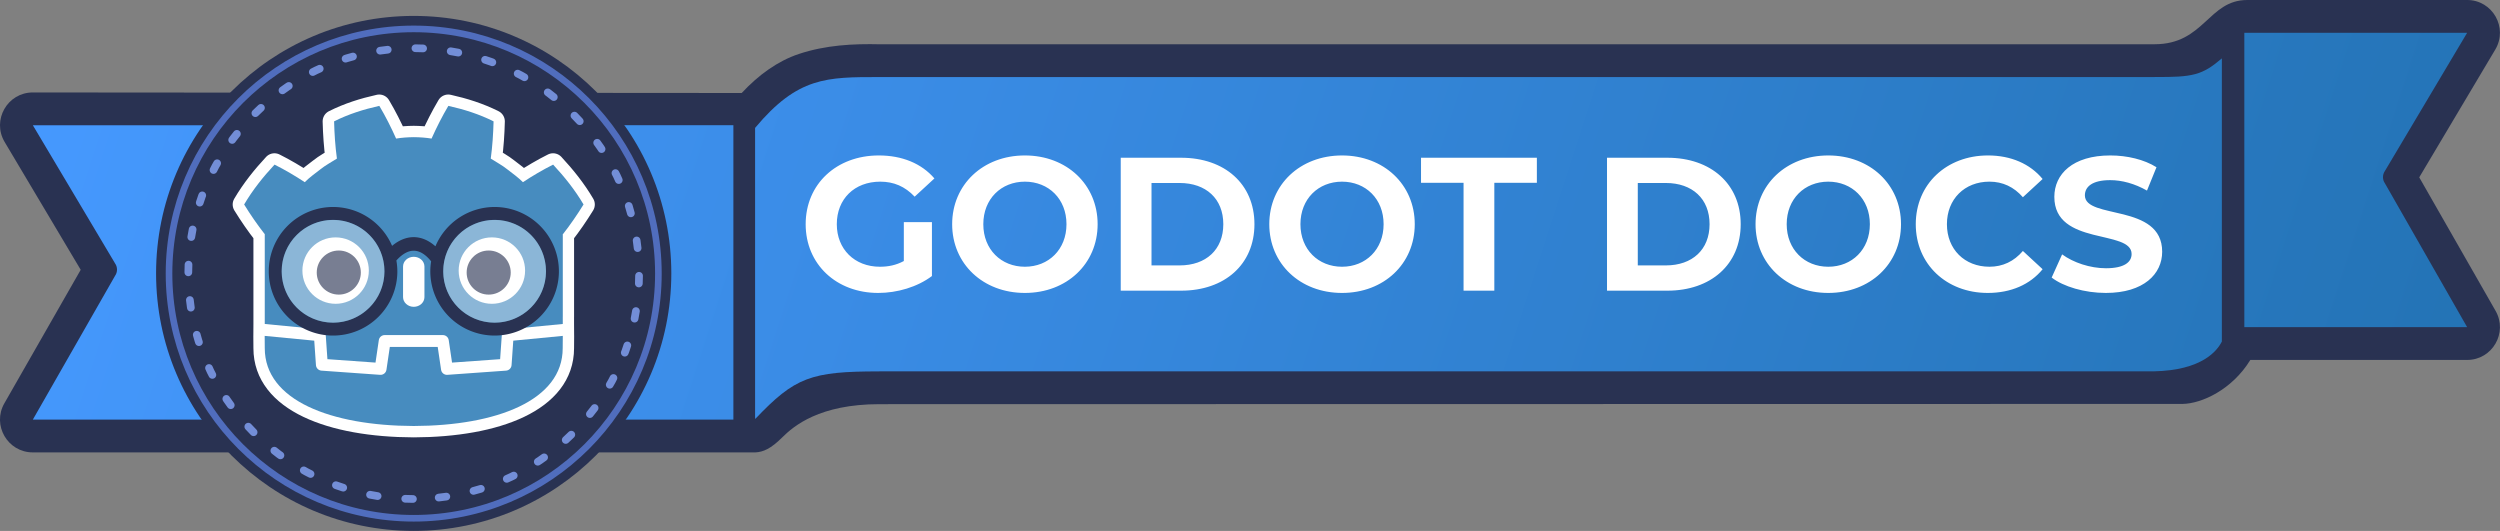 <svg enable-background="new" height="51" viewBox="0 0 240.158 51" width="240.158"
     xmlns="http://www.w3.org/2000/svg" xmlns:xlink="http://www.w3.org/1999/xlink">
    <rect x="0" y="0" width="240.158" height="51" fill="#808080" stroke="none"/>
    <linearGradient id="a" gradientTransform="matrix(.868 0 0 -.868 19.117 354.854)"
                    gradientUnits="userSpaceOnUse" x1="-50.169" x2="266.504" y1="214.346" y2="111.748">
        <stop offset="0" stop-color="#4699ff"/>
        <stop offset="1" stop-color="#1b6aa3"/>
    </linearGradient>
    <g transform="translate(39.508 -202.738)">
        <path d="m-36.353 214.769 7.898 13.271c.25.358.25.833 0 1.191l-7.898 13.814h69.407l-.042-28.222zm212.442-8.881v28.277h21.404l-7.898-13.814c-.25-.358-.25-.833 0-1.191l7.896-13.271zm-143.077 8.936.042 28.222c1.917-1.921 5.312-4.632 11.911-4.632v-.002l122.41-.002c4.653-.093 8.262-3.352 8.713-4.244l-0-28.277c-1.883 1.618-4.96 4.275-8.612 4.244v.006h-.169c-.011 0-122.343.002-122.343.002-4.821-.116-9.145.603-11.953 4.683z"
              fill="#ff3252" stroke-linecap="round" stroke-linejoin="round" stroke-miterlimit="3.85"
              stroke-width="6.3"/>
        <path d="m176.371 202.738c-3.746 0-4.12 4.25-8.905 4.25-1.161-.006-122.502.002-122.502.002l.076.002c-2.59-.062-5.228.074-7.799.928-2.024.672-3.885 2.016-5.498 3.752l-68.094-.053c-2.445-.002-3.959 2.661-2.709 4.762l7.305 12.275-7.334 12.826c-1.202 2.1.315 4.715 2.734 4.715h69.408c.765-.038 1.49-.353 2.589-1.447 1.099-1.094 3.584-3.186 9.321-3.186 1.74 0 3.15-.002 3.15-.002l122.019-.021c1.868-.018 4.802-1.388 6.533-4.226h20.827c2.42 0 3.936-2.615 2.734-4.715l-7.334-12.826 7.305-12.275c1.25-2.1-.263-4.762-2.707-4.762z"
              fill="#293252" stroke-linecap="round" stroke-linejoin="round" stroke-miterlimit="3.85"/>
        <path d="m-36.352 214.769 7.898 13.271c.25.358.25.833 0 1.191l-7.898 13.814h67.295v-28.277zm212.442-8.881v28.277h21.404l-7.898-13.814c-.25-.358-.25-.833 0-1.191l7.896-13.271zm-143.061 9.137-0 27.789c.008.058.011.115.01.174 3.824-4.016 5.328-4.574 11.928-4.574v-.002l122.41-.002c4.653-.093 6.101-1.971 6.553-2.863v-27.202c-1.883 1.618-2.8 1.818-6.451 1.788v.006h-.135c-.011 0-.022.002-.033.002-.011-0-.024-.001-.035-.002l-122.309.002c-5.051 0-7.839-.026-11.938 4.884z"
              fill="url(#a)"/>
        <path d="m44.91 217.671c-4.068 0-7.023 2.756-7.023 6.605s2.954 6.603 6.967 6.603c1.824 0 3.759-.566 5.163-1.624v-5.181h-2.7v3.74c-.748.401-1.495.548-2.298.548-2.445 0-4.141-1.696-4.141-4.086 0-2.426 1.696-4.087 4.177-4.087 1.295 0 2.371.457 3.302 1.442l1.898-1.752c-1.241-1.441-3.101-2.208-5.345-2.208zm14.037 0c-4.032 0-6.987 2.811-6.987 6.605s2.955 6.603 6.987 6.603c4.013 0 6.987-2.79 6.987-6.603 0-3.813-2.974-6.605-6.987-6.605zm30.464 0c-4.032 0-6.987 2.811-6.987 6.605s2.955 6.603 6.987 6.603c4.013 0 6.987-2.79 6.987-6.603 0-3.813-2.974-6.605-6.987-6.605zm46.711 0c-4.032 0-6.987 2.811-6.987 6.605s2.955 6.603 6.987 6.603c4.013 0 6.987-2.79 6.987-6.603 0-3.813-2.974-6.605-6.987-6.605zm15.338 0c-3.977 0-6.933 2.756-6.933 6.605s2.956 6.603 6.915 6.603c2.226 0 4.067-.802 5.271-2.28l-1.896-1.752c-.857 1.003-1.935 1.514-3.211 1.514-2.39 0-4.086-1.677-4.086-4.086s1.696-4.087 4.086-4.087c1.277 0 2.354.511 3.211 1.496l1.896-1.75c-1.204-1.459-3.046-2.264-5.253-2.264zm11.759 0c-3.63 0-5.381 1.807-5.381 3.977 0 4.743 7.423 3.101 7.423 5.491 0 .784-.71 1.368-2.462 1.368-1.532 0-3.137-.547-4.213-1.332l-1.004 2.226c1.131.876 3.174 1.478 5.199 1.478 3.649 0 5.417-1.825 5.417-3.959 0-4.688-7.425-3.064-7.425-5.417 0-.803.676-1.46 2.428-1.46 1.131 0 2.352.329 3.538 1.004l.912-2.244c-1.186-.748-2.826-1.132-4.432-1.132zm-95.065.22v12.77h5.801c4.178 0 7.043-2.518 7.043-6.385s-2.865-6.385-7.043-6.385zm28.846 0v2.408h4.086v10.363h2.956v-10.363h4.087v-2.408zm17.867 0v12.77h5.801c4.178 0 7.041-2.518 7.041-6.385 0-3.867-2.864-6.385-7.041-6.385zm-55.92 2.298c2.28 0 3.995 1.661 3.995 4.087 0 2.426-1.715 4.086-3.995 4.086-2.28 0-3.995-1.659-3.995-4.086 0-2.426 1.715-4.087 3.995-4.087zm30.464 0c2.28 0 3.995 1.661 3.995 4.087 0 2.426-1.715 4.086-3.995 4.086s-3.995-1.659-3.995-4.086c0-2.426 1.715-4.087 3.995-4.087zm46.711 0c2.28 0 3.995 1.661 3.995 4.087 0 2.426-1.715 4.086-3.995 4.086-2.28 0-3.994-1.659-3.994-4.086 0-2.426 1.713-4.087 3.994-4.087zm-65.012.128h2.7c2.536 0 4.197 1.515 4.197 3.959s-1.662 3.958-4.197 3.958h-2.7zm46.713 0h2.7c2.536 0 4.196 1.515 4.196 3.959s-1.66 3.958-4.196 3.958h-2.7z"
              fill="#fff"/>
        <ellipse cx=".233" cy="229.002" fill="#293252" rx="24.748" ry="24.736"/>
        <g enable-background="new" transform="matrix(1.759 0 0 1.759 -46.365 -245.766)">
            <g fill="#fff">
                <path d="m24.732 267.969-1.75.437v.437l1.05.394-1.05.262v.437l1.05.394-1.05.262v.437l1.75-.437v-.437l-1.05-.394 1.05-.262v-.437l-1.05-.394 1.05-.262z"
                      fill-opacity=".358" stroke-width=".219"/>
                <path d="m24.608 260.759c-.847.188-1.684.45-2.47.846.018.694.063 1.358.154 2.033-.305.195-.626.363-.91.592-.289.223-.585.435-.847.696-.524-.346-1.078-.672-1.649-.959-.615.662-1.191 1.377-1.661 2.177.354.572.723 1.109 1.122 1.618h.011v3.951.502.457l-.004.649h-.001c.001.291.005.609.005.673 0 2.858 3.626 4.232 8.131 4.248h.005.005c4.505-.016 8.13-1.39 8.13-4.248 0-.065.004-.382.005-.673h-.001l-.004-.649v-.392l.001-.001v-4.517h.011c.399-.509.768-1.045 1.122-1.618-.47-.8-1.046-1.515-1.661-2.177-.571.287-1.125.613-1.649.959-.262-.26-.557-.473-.847-.696-.285-.229-.606-.397-.91-.592.091-.675.135-1.34.153-2.033-.786-.395-1.623-.657-2.47-.846-.338.569-.648 1.184-.917 1.786-.319-.053-.641-.073-.962-.077v-0c-.002 0-.004 0-.006 0s-.004-0-.006-0v0c-.322.004-.643.024-.962.077-.269-.602-.579-1.217-.917-1.786z"
                      stroke="#fff" stroke-linejoin="round" stroke-width="1.24"/>
                <path d="m34.629 272.671s-.027-.166-.043-.164l-3.009.29c-.239.023-.425.214-.442.454l-.083 1.185-2.328.166-.158-1.074c-.035-.239-.244-.419-.485-.419h-3.176c-.241 0-.45.18-.485.419l-.158 1.074-2.328-.166-.083-1.185c-.017-.24-.203-.431-.442-.454l-3.01-.29c-.016-.002-.027.164-.042.164l-.004.651 2.549.411.083 1.195c.017.242.212.438.454.455l3.206.229c.012.001.024.002.036.002.241 0 .449-.18.484-.419l.163-1.105h2.329l.163 1.105c.035.239.244.419.485.419.012 0 .024-0.0.035-.002l3.206-.229c.242-.017.437-.213.454-.455l.083-1.195 2.548-.413z"/>
            </g>
            <path d="m18.357 267.761v3.951.502.457c.009 0.0.018 0.0.027.002l3.01.29c.158.015.281.142.292.3l.093 1.329 2.626.187.181-1.226c.023-.159.16-.277.321-.277h3.176c.161 0 .297.118.321.277l.181 1.226 2.626-.187.093-1.329c.011-.158.135-.285.292-.3l3.009-.29c.009-.001.018-.002.027-.002v-.392l.001-0v-4.518h.011c.399-.509.768-1.045 1.122-1.617-.47-.8-1.046-1.515-1.661-2.177-.571.287-1.125.613-1.649.959-.262-.26-.557-.474-.847-.696-.285-.229-.606-.397-.91-.592.091-.675.135-1.339.154-2.033-.786-.395-1.623-.657-2.47-.846-.338.569-.648 1.184-.917 1.786-.319-.053-.64-.073-.962-.077v-0c-.002 0-.004 0-.006 0s-.004-0-.006-0v0c-.322.004-.643.024-.962.077-.269-.602-.578-1.218-.917-1.786-.847.188-1.685.45-2.47.846.018.694.063 1.358.154 2.033-.305.195-.626.363-.91.592-.289.223-.585.436-.847.696-.524-.346-1.078-.672-1.649-.959-.615.662-1.191 1.377-1.661 2.177.354.572.723 1.108 1.122 1.617z"
                  fill="#478cbf"/>
            <path d="m31.929 273.581-.093 1.336c-.011.161-.139.289-.3.301l-3.206.229c-.008.001-.016.001-.023.001-.159 0-.297-.117-.32-.277l-.184-1.247h-2.616l-.184 1.247c-.025.168-.175.288-.344.276l-3.206-.229c-.161-.012-.289-.14-.3-.301l-.093-1.336-2.707-.261c.001.291.005.61.005.673 0 2.858 3.626 4.232 8.131 4.248h.005.005c4.505-.016 8.13-1.39 8.13-4.248 0-.065.004-.382.005-.673z"
                  fill="#478cbf"/>
            <path d="m24.041 269.754c0 1.002-.812 1.814-1.814 1.814-1.001 0-1.814-.812-1.814-1.814 0-1.002.812-1.813 1.814-1.813 1.002 0 1.814.811 1.814 1.813"
                  fill="#fff"/>
            <path d="m23.604 269.862c0 .665-.539 1.204-1.204 1.204-.665 0-1.204-.539-1.204-1.204 0-.665.539-1.204 1.204-1.204.665 0 1.204.539 1.204 1.204"
                  fill="#293252"/>
            <path d="m26.494 271.733c-.322 0-.584-.238-.584-.531v-1.67c0-.293.261-.531.584-.531s.584.238.584.531v1.67c0 .293-.262.531-.584.531"
                  fill="#fff"/>
            <path d="m28.947 269.754c0 1.002.812 1.814 1.814 1.814 1.001 0 1.814-.812 1.814-1.814 0-1.002-.812-1.813-1.814-1.813-1.002 0-1.814.811-1.814 1.813"
                  fill="#fff"/>
            <path d="m29.383 269.862c0 .665.539 1.204 1.203 1.204.665 0 1.204-.539 1.204-1.204 0-.665-.539-1.204-1.204-1.204-.665 0-1.203.539-1.203 1.204"
                  fill="#293252"/>
        </g>
        <circle cx="229.02" cy="-.233" r="21.653"
                style="fill:none;stroke:#738ed7;stroke-width:.74;stroke-linecap:round;stroke-miterlimit:3.9;stroke-dasharray:.74 2.666;stroke-dashoffset:6.738"
                transform="rotate(90)"/>
        <circle cx=".234" cy="229.02" r="23.505"
                style="fill:none;stroke:#506dbd;stroke-width:.635;stroke-linejoin:round;stroke-miterlimit:3.8;stroke-dashoffset:37.795"/>
        <g transform="matrix(.28 0 0 .28 -27.754 203.562)">
            <path d="m72.289 68.07a22.058 22.058 0 0 0 -22.057 22.057 22.058 22.058 0 0 0 22.057 22.057 22.058 22.058 0 0 0 22.059-22.057 22.058 22.058 0 0 0 -.337-3.701c2.137-2.387 4.183-3.364 5.972-3.352 1.804.012 3.825.995 5.952 3.632a22.058 22.058 0 0 0 -.28 3.421 22.058 22.058 0 0 0 22.057 22.057 22.058 22.058 0 0 0 22.059-22.057 22.058 22.058 0 0 0 -22.059-22.057 22.058 22.058 0 0 0 -20.301 13.489c-2.256-1.994-4.758-3.124-7.396-3.141-2.67-.018-5.19 1.086-7.473 2.987a22.058 22.058 0 0 0 -20.254-13.335zm0 4.433a17.625 17.625 0 0 1 17.626 17.624 17.625 17.625 0 0 1 -17.626 17.626 17.625 17.625 0 0 1 -17.624-17.626 17.625 17.625 0 0 1 17.624-17.624zm55.424 0a17.625 17.625 0 0 1 17.626 17.624 17.625 17.625 0 0 1 -17.626 17.626 17.625 17.625 0 0 1 -17.624-17.626 17.625 17.625 0 0 1 17.624-17.624z"
                  fill="#293252"/>
            <g fill="#fff" fill-opacity=".371">
                <circle cx="72.29" cy="90.127" r="17.625"/>
                <circle cx="127.714" cy="90.127" r="17.625"/>
            </g>
        </g>
    </g>
</svg>
